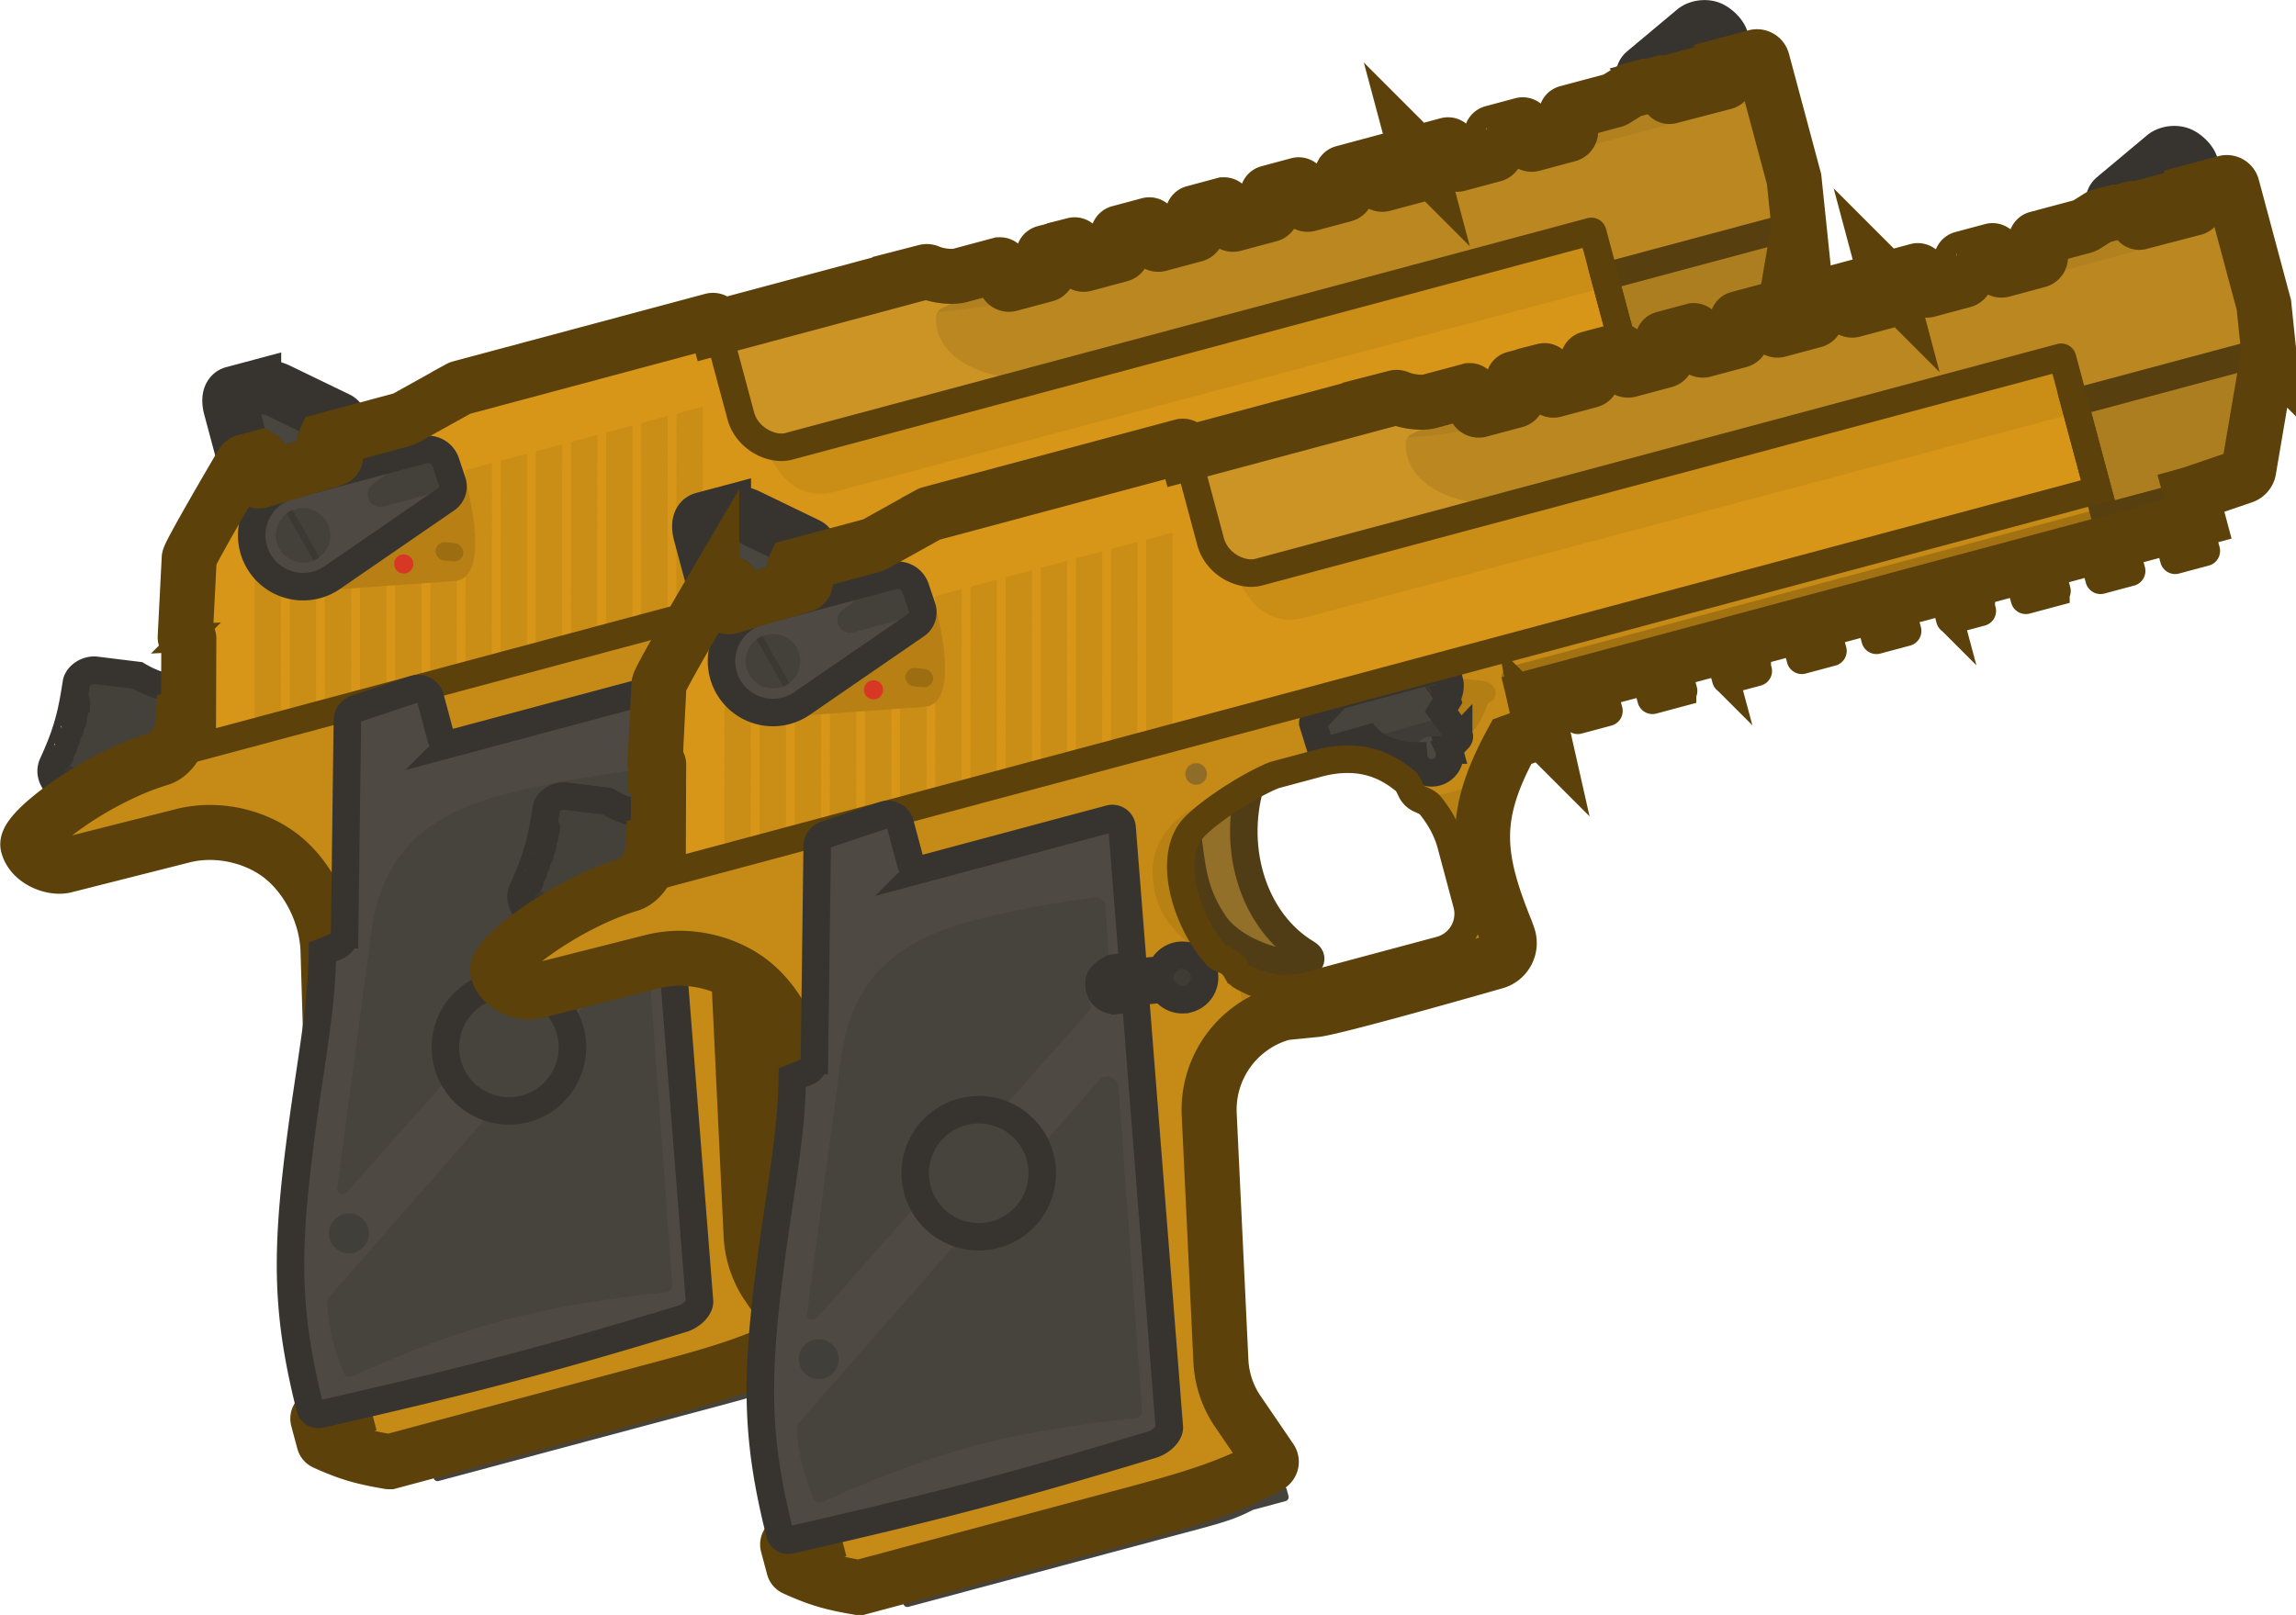 <svg xmlns="http://www.w3.org/2000/svg" width="120.996" height="85.128" fill="none"><g clip-path="url(#a)" transform="rotate(15 85.784 36.34)scale(.857)"><path fill="#44413b" fill-rule="evenodd" d="m7.73 71.918.064-.4.226-.174a.04.04 0 0 0 .01-.055l-.166-.263.012-.091.212-.18a.04.04 0 0 0 .01-.053l-.164-.276.009-.093.19-.161a.04.04 0 0 0 .008-.055l-.163-.24.005-.088.216-.163a.04.04 0 0 0 .007-.06L8 69.326l.002-.117.223-.151a.042.042 0 0 0 .007-.063L8 68.738l-.002-.086.185-.174a.04.04 0 0 0 .003-.058l-.21-.24-.007-.115.187-.15a.042.042 0 0 0 .004-.061l-.223-.225c-.024-.279-.054-.573-.09-.89-.055-.479.422-1.013.969-1.09l2.554-.358c2.747.77 4.413-.34 5.623-2.44l4.348 3.505-2.071 2.408c-.2.233-.495.39-.8.367-3.894-.29-6.191 1.048-8.395 3.71-.446.54-1.067.484-1.405.39-.397-.112-1.062-.576-.94-1.313m11.295-5.783a1.067 1.067 0 1 0-2.018-.689 1.067 1.067 0 0 0 2.018.69" clip-rule="evenodd"/><circle cx="8.846" cy="72.307" r=".574" fill="#3b3833" transform="rotate(-98.696 8.846 72.307)"/><path fill="#93702a" stroke="#503d16" stroke-width="1.692" d="M55.324 63.201c-3.692-1.05-6.096-5.01-6.031-9.036l-1.925 1.582-1.138 1.99c.928 2.323 1.418 3.688 3.151 5.187 1.246 1.077 3.893 1.56 5.87.96.253-.077.367-.182.395-.31.03-.135-.043-.294-.322-.373z"/><path fill="#cc9424" fill-rule="evenodd" d="m96.167 4.794-3.013 1.713a.086.086 0 0 1-.125-.05l-.142-.497a.258.258 0 0 0-.377-.152l-.833.48a.09.09 0 0 1-.1-.01l-.822.476a.5.5 0 0 0-.12.095l-.645.693a.5.5 0 0 1-.12.095l-2.547 1.47a.086.086 0 0 0-.03.118l.506.877a.21.21 0 0 1-.078.29l-1.96 1.132a.21.21 0 0 1-.29-.078l-.507-.877a.086.086 0 0 0-.117-.032l-1.64.948a.086.086 0 0 0-.032.117l.507.877a.21.21 0 0 1-.078.29l-1.96 1.132a.21.21 0 0 1-.29-.078l-.507-.877a.086.086 0 0 0-.117-.032l-1.64.948a.086.086 0 0 0-.032.117l.507.877a.21.21 0 0 1-.078.29l-1.96 1.132a.21.21 0 0 1-.29-.078l-.507-.877a.086.086 0 0 0-.117-.032l-1.64.947a.086.086 0 0 0-.032.118l.507.877a.21.21 0 0 1-.078.29l-1.96 1.132a.21.21 0 0 1-.29-.078l-.506-.877a.086.086 0 0 0-.118-.032l-1.64.947a.086.086 0 0 0-.032.118l.507.877a.21.21 0 0 1-.077.29l-1.962 1.132a.21.21 0 0 1-.289-.078l-.506-.878a.086.086 0 0 0-.118-.03l-1.64.946a.086.086 0 0 0-.032.117l.507.878a.21.21 0 0 1-.077.29l-1.961 1.131a.21.21 0 0 1-.29-.077l-.506-.878a.086.086 0 0 0-.118-.031l-1.64.947a.086.086 0 0 0-.032.117l.507.878a.21.21 0 0 1-.077.29l-1.961 1.131a.21.21 0 0 1-.29-.077l-.506-.878a.086.086 0 0 0-.118-.031l-1.64.947a.086.086 0 0 0-.032.117l.507.878a.21.21 0 0 1-.077.29l-1.961 1.131a.21.21 0 0 1-.29-.077l-.506-.878a.086.086 0 0 0-.117-.031l-2.183 1.26c-.471.272-1.367.38-1.916.295a.28.28 0 0 0-.185.031L40.248 35.4l2.805 4.858c.275.477.684.821 1.137 1.036.75.356 1.624.358 2.21.019l44.22-25.53c.043-.025.099-.01.124.034l5.052 8.751 4.755-2.745 2.798-1.876a.51.51 0 0 0 .221-.515l-1.719-9.991-3.766-6.523a.344.344 0 0 0-.47-.125l-1.49.86.028.047a.086.086 0 0 1-.03.12l-.62.358c.15-.021.507.304.684.488a.082.082 0 0 1-.02.128" clip-rule="evenodd"/><path fill="#3f3c37" d="m41.445 106.935-.164-.479 15.763-9.388.638 1.105-15.809 8.79z"/><path stroke="#37342f" stroke-width="1.692" d="m7.73 71.918.064-.4.226-.174a.04.04 0 0 0 .01-.055l-.166-.263.012-.091.212-.18a.04.04 0 0 0 .01-.053l-.164-.276.009-.093.19-.161a.04.04 0 0 0 .008-.055l-.163-.24.005-.088.216-.163a.04.04 0 0 0 .007-.06L8 69.326l.002-.117.223-.151a.042.042 0 0 0 .007-.063L8 68.738l-.002-.086.185-.174a.04.04 0 0 0 .003-.058l-.21-.24-.007-.115.187-.15a.042.042 0 0 0 .004-.061l-.223-.225c-.024-.279-.054-.573-.09-.89-.055-.479.422-1.013.969-1.09l2.554-.358c2.747.77 4.413-.34 5.623-2.44l4.348 3.505-2.071 2.408c-.2.233-.495.39-.8.367-3.894-.29-6.191 1.048-8.395 3.71-.446.54-1.067.484-1.405.39-.397-.112-1.062-.576-.94-1.313Zm11.295-5.783a1.067 1.067 0 1 0-2.018-.689 1.067 1.067 0 0 0 2.018.69z" clip-rule="evenodd"/><path fill="#c58b16" fill-rule="evenodd" d="M14.751 66.992c.263 1.143-.027 2.438-.751 2.886-3.57 2.211-6.872 6.52-6.447 7.255.502.871 1.897.971 2.518.613l6.45-3.604c2.035-1.176 4.69-1.203 6.623-.223 1.73.878 3.25 2.61 3.887 4.615L35.14 105.5l.125.217-1.327.767a.085.085 0 0 0-.031.117l.718 1.244a.08.08 0 0 0 .06.042c1.585.265 2.499.273 4.13.12a.1.1 0 0 0 .035-.011l15.031-8.678c3.096-1.787 5.392-3.183 7.361-5.1a.255.255 0 0 0-.013-.375l-2.713-2.335a6 6 0 0 1-1.805-2.725l-4.617-14.456a6.175 6.175 0 0 1 2.794-7.226l.03-.014 1.79-.676c.786-.287 5.742-3.193 9.937-5.71a1.2 1.2 0 0 0 .367-1.712l-.214-.31c-3.066-4.051-3.845-6.392-2.655-11.326l1.548-1.08a.086.086 0 0 0 .028-.107l-.961-1.829 36.579-21.12-2.69-4.66Zm35.802-13.87 2.416-1.394c1.799-1.04 3.455-1.122 4.975-.54q.212.08.419.17c.207.089.357.266.504.44l.056.065c.169.197.405.33.661.371l.09.014c.225.035.456.07.638.205.768.56 1.397 1.221 1.83 1.97l1.901 3.294a2.317 2.317 0 0 1-.848 3.165l-7.313 4.223c-1.31.756-2.733.865-4.078.486-.166-.046-.302-.161-.423-.284a1.4 1.4 0 0 0-.908-.419c-.17-.012-.344-.04-.487-.134q-.136-.088-.267-.182c-1.969-1.408-3.995-4.441-3.283-6.656.35-1.09 2.642-3.684 4.117-4.794" clip-rule="evenodd"/><path fill="#b37e14" d="m14.67 68.308.954-.55-1.668-5.13c-.024-.058-.136-.06-.22-.013-.081.045-.136.137-.128.214l.332 1.727a.36.36 0 0 1-.018.199.36.36 0 0 0-.015.216l.57 2.333q.015.06.039.114l.094.214-.068.592c-.008.07.067.12.128.084"/><path fill="#44413b" stroke="#37342f" stroke-width="3.384" d="m93.154 6.508 3.013-1.713a.082.082 0 0 0 .02-.128c-.177-.185-.534-.51-.684-.488l.62-.359a.086.086 0 0 0 .03-.12l-.843-1.36c-.077-.167-.428-.405-.766-.49-.325-.084-.748.092-.933.317L91.283 5.48a.26.26 0 0 0-.012.277l.289.5a.086.086 0 0 0 .117.032l.833-.48a.258.258 0 0 1 .377.151l.142.497a.086.086 0 0 0 .125.05z"/><path fill="#ad7e1f" d="m103.57 19.432-.669-7.157a1 1 0 0 0-.053-.227l-.997-2.607z"/><path fill="#a17112" d="m100.247 21.324 1.093 1.893-36.58 21.119.075.142-1.978-.163a.09.09 0 0 1-.068-.043l-.229-.397a.687.687 0 0 1 .251-.938z"/><path fill="#c58b16" d="m66.613 43.268 1 1.73a.086.086 0 0 0 .117.032l1.64-.947a.086.086 0 0 0 .032-.117l-1-1.731zM70.73 40.89l1 1.732a.086.086 0 0 0 .117.031l1.64-.947a.086.086 0 0 0 .032-.117l-1-1.731zM74.847 38.514l1 1.731a.086.086 0 0 0 .117.032l1.64-.948a.086.086 0 0 0 .032-.117l-1-1.731zM78.964 36.137l1 1.731a.086.086 0 0 0 .117.031l1.64-.947a.086.086 0 0 0 .032-.117l-1-1.731zM83.081 33.76l1 1.731a.086.086 0 0 0 .117.032l1.64-.948a.086.086 0 0 0 .032-.117l-1-1.731zM87.198 31.383l1 1.731a.086.086 0 0 0 .117.032l1.64-.948a.086.086 0 0 0 .032-.117l-1-1.731ZM91.315 29.006l1 1.731a.086.086 0 0 0 .117.032l1.64-.947a.086.086 0 0 0 .032-.118l-1-1.73zM95.432 26.63l1 1.73a.086.086 0 0 0 .117.032l1.64-.947a.086.086 0 0 0 .032-.117l-1-1.732zM99.549 24.252l.999 1.731a.087.087 0 0 0 .118.032l1.64-.947a.087.087 0 0 0 .032-.117c-.258-.447-.91-1.581-1-1.732z"/><path stroke="#5c410a" stroke-width="1.692" d="m66.613 43.268 1 1.73a.086.086 0 0 0 .117.032l1.64-.947a.086.086 0 0 0 .032-.117l-1-1.731zM70.73 40.89l1 1.732a.086.086 0 0 0 .117.031l1.64-.947a.086.086 0 0 0 .032-.117l-1-1.731zM74.847 38.514l1 1.731a.086.086 0 0 0 .117.032l1.64-.948a.086.086 0 0 0 .032-.117l-1-1.731zM78.964 36.137l1 1.731a.086.086 0 0 0 .117.031l1.64-.947a.086.086 0 0 0 .032-.117l-1-1.731zM83.081 33.76l1 1.731a.086.086 0 0 0 .117.032l1.64-.948a.086.086 0 0 0 .032-.117l-1-1.731zM87.198 31.383l1 1.731a.086.086 0 0 0 .117.032l1.64-.948a.086.086 0 0 0 .032-.117l-1-1.731ZM91.315 29.006l1 1.731a.086.086 0 0 0 .117.032l1.64-.947a.086.086 0 0 0 .032-.118l-1-1.73zM95.432 26.63l1 1.73a.086.086 0 0 0 .117.032l1.64-.947a.086.086 0 0 0 .032-.117l-1-1.732zM99.549 24.252l.999 1.731a.087.087 0 0 0 .118.032l1.64-.947a.087.087 0 0 0 .032-.117c-.258-.447-.91-1.581-1-1.732z"/><circle cx="45.894" cy="54.3" r=".665" fill="#8f6d28" transform="rotate(-30 45.894 54.3)"/><path fill="#b37e14" d="m55.751 45.7-.2 3.756c.844.518 2.193.599 3.373.18l.016.03a1.153 1.153 0 1 0 1.93-1.259c.83-.896 1.109-1.528 1.233-2.965.696-.447.167-1.413-.71-1.23l-1.353.216a.6.6 0 0 1-.495-.146l-.346-.31a.43.43 0 0 0-.267-.109z"/><path fill="#57534b" d="M49 67.795a1.367 1.367 0 1 0-2.045-1.306l-2.084.781a.592.592 0 1 0 .416 1.11l2.084-.781c.427.41 1.09.507 1.628.196"/><path fill="#b88114" d="m49.798 53.754-3.368 2.53a3.3 3.3 0 0 0-.727.724c-1.128 1.591-1.32 3.121-.365 4.997.804 1.577 2.423 2.531 4.563 2.977a.6.6 0 0 0 .23.001l.439-.084-.097-.01c-.17-.012-.343-.04-.487-.134a7 7 0 0 1-.267-.182c-1.968-1.408-3.995-4.441-3.282-6.656.294-.916 1.96-2.896 3.36-4.163"/><path fill="#46433c" d="m58.322 98.977-16.262 9.389a.245.245 0 0 1-.334-.089l-.452-.784a.244.244 0 0 1 .09-.333l20.942-11.906a.26.26 0 0 1 .35.096l.22.38a.257.257 0 0 1-.095.351l-1.8 1.04c-.75.703-1.515 1.195-2.66 1.856"/><circle cx="48.317" cy="66.612" r=".674" fill="#3f3c36" transform="rotate(-30 48.317 66.612)"/><path fill="#47443d" d="m57.421 45.011 3.456 2.789c.061.05.081.137.043.207-1.048 1.947-3.936 2.326-5.37 1.448l-2.403 1.444a.17.17 0 0 1-.234-.055l-.894-1.417a.09.09 0 0 1-.003-.087l1.045-1.938 4.166-2.406a.17.17 0 0 1 .194.015"/><path fill="#3f3c37" d="m59.776 46.913 1.1.887c.062.05.082.137.044.207-1.048 1.947-3.937 2.327-5.37 1.448-5.399 3.244 3.078-1.852 4.226-2.542"/><circle cx="59.577" cy="49.41" r="1.115" fill="#4b4841" transform="rotate(-30 59.577 49.41)"/><path fill="#3c3934" d="m59.45 46.65-2.03-1.639a.17.17 0 0 0-.193-.015l1.482-.856a.343.343 0 0 1 .469.126l.302.524c.165.284.182.853.046.931l.132.229z"/><path fill="#49463f" stroke="#37342f" stroke-width="3.384" d="m19.554 49.315-4.024 2.464a.182.182 0 0 1-.276-.167l.071-1.028a.182.182 0 0 0-.273-.17l-.642.37a.09.09 0 0 1-.124-.033l-1.653-2.863c-.184-.318-.303-.723-.071-.857l1.124-.648a2.18 2.18 0 0 1 1.501-.254l3.969.758a.27.27 0 0 1 .185.131l.352.61c.025.044.01.1-.034.125l-.812.455a.182.182 0 0 0-.013.31l.727.49a.182.182 0 0 1-.007.306z"/><path fill="#d89618" d="m15.528 51.78 4.023-2.464a.182.182 0 0 0 .007-.306l-.726-.492a.18.18 0 0 1-.078-.18l4.114-2.375q.224-.13.41-.31l2.623-2.54a.3.3 0 0 1 .053-.04l13.884-8.015a.18.18 0 0 1 .248.067l2.965 5.134c.73 1.266 2.407 1.599 3.348 1.055l44.219-25.53c.043-.025.099-.01.124.034l4.19 7.259L15.668 68.84a.09.09 0 0 1-.134-.055L13.82 62.29a.046.046 0 0 0-.058-.032l-.124.04a.045.045 0 0 1-.058-.034l-1.018-4.753c-.037-.35 1.378-5.497 1.634-6.422a.36.36 0 0 1 .168-.216l.825-.476c.078.021.14.095.134.188l-.072 1.028c-.01.147.15.245.277.168"/><path fill="#ca8d16" d="M44.19 41.292c.75.357 1.624.358 2.211.02l44.219-25.53c.043-.025.099-.01.124.033l1.727 2.992-42.713 24.528a3 3 0 0 1-3.39-.273zM20.665 65.953l-1.454.84-3.262-12.2 1.453-.839zM22.602 64.835l-1.453.839-3.263-12.2 1.454-.838zM24.54 63.716l-1.453.84-3.263-12.2 1.453-.84zM26.478 62.597l-1.454.84-3.262-12.2 1.453-.839ZM28.415 61.479l-1.453.839-3.263-12.2 1.454-.838zM30.353 60.36l-1.454.84L25.637 49l1.453-.84ZM32.29 59.241l-1.453.84-3.263-12.2 1.454-.839ZM34.228 58.123l-1.453.839-3.263-12.2 1.453-.839ZM36.166 57.004l-1.454.84-3.262-12.2 1.453-.84ZM38.103 55.885l-1.453.84-3.263-12.2 1.454-.839zM40.04 54.767l-1.453.839-3.262-12.2 1.453-.839zM41.979 53.648l-1.454.84-3.263-12.2 1.454-.84ZM43.916 52.53l-1.453.838L39.2 41.17l1.453-.839Z"/><path fill="#b88014" d="m25.335 46.924-8.052 4.649c-1.543.891-1.945 3.058-1.054 4.602.892 1.544 3.097 2.205 4.641 1.314l.435-.251q.199-.114.416-.19l6.98-2.413c2.071-.754-.511-5.435-1.069-6.276l-.704-1.06a1.195 1.195 0 0 0-1.593-.375"/><path fill="#4e4a43" d="m24.715 47.362-7.336 4.235a3.16 3.16 0 1 0 4.037 4.725l5.48-6.421a.944.944 0 0 0 .068-1.134l-.69-1.04a1.17 1.17 0 0 0-1.56-.365"/><path fill="#44413b" d="m24.382 47.553-2.1 2.641c-.531.668.251 1.576.99 1.15l2.87-1.658c.466-.268.804-.937.569-1.3l-.437-.658a1.17 1.17 0 0 0-1.56-.366z"/><circle cx="18.958" cy="54.332" r="1.679" fill="#44413b" transform="rotate(-30 18.958 54.332)"/><path fill="#3c3934" d="m19.982 55.664-2.346-2.366q.128-.166.298-.296l2.347 2.366a1.7 1.7 0 0 1-.3.296"/><rect width="1.722" height="1.13" x="26.977" y="52.559" fill="#9c6e11" rx=".565" transform="rotate(-8.936 26.977 52.559)"/><circle cx="25.395" cy="54.434" r=".591" fill="#d93726" transform="rotate(-30 25.395 54.434)"/><path fill="#b88114" d="m63.677 49.957-3.974 2.295c.216.033.435.071.61.2.768.56 1.397 1.221 1.83 1.97l1.901 3.294a2.317 2.317 0 0 1-.847 3.165l-7.314 4.223c-1.31.756-2.733.865-4.078.486a.8.8 0 0 1-.25-.13c.55 1.176.902 2.283 1.225 3.65a6.16 6.16 0 0 1 2.11-2.01l.03-.015 1.789-.676c.786-.287 5.742-3.193 9.937-5.711a1.2 1.2 0 0 0 .367-1.711l-.214-.31c-2.472-3.266-3.457-5.42-3.122-8.72"/><path fill="#ba8721" d="m60.995 32.794 29.663-17.126 1.488 2.577 10.207-5.893-.501-2.91-3.12-5.406-41.79 24.127c-1.53.884-2.67 1.67-3.633 2.495a.67.67 0 0 0-.228.662c.717 2.866 5.084 3.108 7.914 1.474"/><path fill="#b2811f" d="M58.14 28.745c-1.905 1.017-3.16 1.531-5.042 2.215a.7.7 0 0 1 .21-.302c.954-.818 2.082-1.597 3.593-2.472L98.73 4.037l.488.847z"/><path stroke="#37342f" stroke-width="1.692" d="M49 67.795a1.367 1.367 0 1 0-2.045-1.306l-2.084.781a.592.592 0 1 0 .416 1.11l2.084-.781c.427.41 1.09.507 1.628.196zM58.71 44.14a.343.343 0 0 1 .47.126l.302.524c.164.285.181.854.046.932l.132.228-.208.7 1.425 1.15q.018.015.031.033c.036.05.043.118.013.175a3.2 3.2 0 0 1-.494.68q.064.075.116.164a1.115 1.115 0 1 1-2.025.906c-1.073.272-2.219.156-2.967-.303l-1.373.824-1.031.62a.17.17 0 0 1-.234-.055l-.894-1.417a.09.09 0 0 1-.003-.087l1.045-1.938z"/><path stroke="#5c410a" stroke-width="1.692" d="m50.555 53.123 2.416-1.395c1.8-1.039 3.455-1.121 4.975-.54q.212.083.419.17c.208.09.358.267.504.44q.03.033.056.066c.169.196.405.33.661.371l.09.014c.225.035.456.07.638.204.768.561 1.397 1.222 1.83 1.97l1.902 3.295a2.317 2.317 0 0 1-.848 3.165l-7.314 4.222c-1.31.757-2.733.866-4.078.487-.166-.047-.301-.161-.422-.285a1.4 1.4 0 0 0-.909-.418c-.17-.012-.344-.04-.487-.134q-.135-.089-.267-.182c-1.969-1.408-3.995-4.441-3.283-6.656.351-1.09 2.642-3.685 4.117-4.794z"/><path stroke="#37342f" stroke-width="1.692" d="m24.715 47.362-7.336 4.235a3.16 3.16 0 1 0 4.037 4.725l5.48-6.421a.944.944 0 0 0 .068-1.134l-.69-1.04a1.17 1.17 0 0 0-1.56-.365Z"/><path fill="#ad7e1f" stroke="#573f0f" stroke-width="1.692" d="m92.143 18.246 3.65 6.324 4.756-2.746 2.798-1.876a.51.51 0 0 0 .221-.515l-1.219-7.08z"/><path stroke="#5c410a" stroke-miterlimit="3.994" stroke-width="3.384" d="m15.528 51.78 4.023-2.464a.182.182 0 0 0 .007-.306l-.726-.492a.18.18 0 0 1-.078-.18l4.114-2.375q.224-.13.41-.31l2.623-2.54a.3.3 0 0 1 .053-.04l13.884-8.015a.18.18 0 0 1 .248.066l.16.277 11.497-6.638a.28.28 0 0 1 .185-.032c.549.086 1.445-.022 1.916-.295l2.182-1.26a.086.086 0 0 1 .118.032l.506.878a.21.21 0 0 0 .29.077l1.961-1.13a.21.21 0 0 0 .078-.29l-.507-.877a.086.086 0 0 1 .032-.118l1.64-.947a.086.086 0 0 1 .117.032l.507.877a.21.21 0 0 0 .29.078l1.96-1.133a.21.21 0 0 0 .078-.289l-.507-.877a.086.086 0 0 1 .032-.118l1.64-.947a.086.086 0 0 1 .117.032l.507.877a.21.21 0 0 0 .29.078l1.96-1.132a.21.21 0 0 0 .078-.29l-.507-.877a.086.086 0 0 1 .031-.117l1.641-.948a.086.086 0 0 1 .117.032l.507.877a.21.21 0 0 0 .29.078l1.96-1.132a.21.21 0 0 0 .078-.29l-.507-.877a.086.086 0 0 1 .031-.117l1.64-.948a.086.086 0 0 1 .118.032l.507.877a.21.21 0 0 0 .29.078l1.96-1.132a.21.21 0 0 0 .078-.29l-.507-.877a.086.086 0 0 1 .031-.117l1.64-.948a.086.086 0 0 1 .118.032l.507.878a.21.21 0 0 0 .289.077l1.961-1.132a.21.21 0 0 0 .077-.29l-.506-.877a.086.086 0 0 1 .031-.117l1.64-.947a.086.086 0 0 1 .118.03l.507.879a.21.21 0 0 0 .289.077l1.961-1.132a.21.21 0 0 0 .078-.29l-.507-.877a.086.086 0 0 1 .031-.117l1.64-.947a.086.086 0 0 1 .118.031l.507.878a.21.21 0 0 0 .289.077l1.96-1.134a.21.21 0 0 0 .078-.289l-.507-.877a.086.086 0 0 1 .031-.118l2.547-1.47a.5.5 0 0 0 .12-.095l.645-.693a.5.5 0 0 1 .12-.095l.822-.475a.09.09 0 0 0 .1.01l.833-.481a.258.258 0 0 1 .376.152l.143.496a.086.086 0 0 0 .125.051l3.013-1.713a.082.082 0 0 0 .02-.128c-.177-.185-.52-.474-.685-.488l.621-.358a.086.086 0 0 0 .03-.12l-.029-.047 1.492-.86a.344.344 0 0 1 .469.125l3.766 6.523.997 2.607a1 1 0 0 1 .053.226l.669 7.158q.01.056.007.112a.522.522 0 0 1-.228.403l-2.798 1.876-.012.007.801 1.387-36.58 21.119.961 1.829a.086.086 0 0 1-.028.107l-1.547 1.08c-1.191 4.934-.412 7.275 2.654 11.326l.214.31c.395.57.228 1.354-.367 1.71-4.195 2.52-9.15 5.425-9.937 5.712l-1.79.676-.02.01-.01.004a6.174 6.174 0 0 0-2.794 7.226l4.618 14.456a6 6 0 0 0 1.804 2.725l2.713 2.335c.114.097.12.271.013.375-1.97 1.917-4.264 3.312-7.36 5.1l-15.032 8.678a.1.1 0 0 1-.035.011c-1.631.153-2.544.145-4.13-.12a.09.09 0 0 1-.06-.042l-.718-1.244a.087.087 0 0 1 .031-.118l1.327-.766-.125-.218-8.11-26.964c-.635-2.006-2.155-3.737-3.886-4.615-1.933-.98-4.588-.953-6.623.222l-6.45 3.605c-.62.358-2.016.258-2.518-.613C7.128 76.4 10.43 72.09 14 69.88c.724-.448 1.014-1.743.751-2.886l.268-.155-1.2-4.548a.046.046 0 0 0-.057-.032l-.124.04a.045.045 0 0 1-.058-.034l-1.018-4.754c-.037-.35 1.378-5.496 1.634-6.421a.36.36 0 0 1 .168-.217l.824-.476c.079.022.14.096.134.189l-.07 1.028c-.011.147.15.245.276.168z"/><path stroke="#5c410a" stroke-width="1.692" d="m15.528 51.78 4.023-2.464a.182.182 0 0 0 .007-.306l-.726-.492a.18.18 0 0 1-.078-.18l4.114-2.375q.224-.13.41-.31l2.623-2.54a.3.3 0 0 1 .053-.04l13.884-8.015a.18.18 0 0 1 .248.067l2.965 5.134c.73 1.266 2.407 1.599 3.348 1.055l44.219-25.53c.043-.025.099-.01.124.034l4.19 7.259L15.668 68.84a.09.09 0 0 1-.134-.055L13.82 62.29a.046.046 0 0 0-.058-.032l-.124.04a.045.045 0 0 1-.058-.034l-1.018-4.753c-.037-.35 1.378-5.497 1.634-6.422a.36.36 0 0 1 .168-.216l.825-.476c.078.021.14.095.134.188l-.072 1.028c-.01.147.15.245.277.168z"/><path fill="#4e4a43" stroke="#37342f" stroke-width="1.692" d="m24.54 64.632 3.246 12.77a.77.77 0 0 1-.29.81l-.754.56c.617 2.435.874 4.677 1.193 7.466.16 1.388.333 2.91.575 4.66.922 6.66 1.938 10.111 4.764 15.181a.515.515 0 0 0 .69.202c7.848-4.139 12.313-6.653 19.965-11.418.464-.268.89-.886.778-1.311l-8.693-24.543a.43.43 0 0 0-.56-.257l-.669.26a.998.998 0 1 1-.724-1.86l.75-.292a.43.43 0 0 0 .25-.543l-2.713-7.657a.6.6 0 0 0-.867-.32l-10.407 6.008a.515.515 0 0 1-.703-.188l-1.264-2.19a.77.77 0 0 0-1.096-.258l-3.15 2.086a.77.77 0 0 0-.322.834z"/><circle cx="32.795" cy="95.077" r="1.229" fill="#413f39" transform="rotate(-30 32.795 95.077)"/><path fill="#47443e" d="M43.51 66.199a.36.36 0 0 1-.093.371c-.543.521-.815.984-.84 1.468-.025.488.202.997.705 1.62a.35.35 0 0 1 .044.38L32.023 92.672a.343.343 0 0 1-.648-.109l-2.051-15.74c-.591-4.533 1.107-7.743 5.877-10.398 2.385-1.327 3.88-1.985 6.185-2.998l.41-.18a.6.6 0 0 1 .81.352z"/><circle cx="39.339" cy="81.481" r="3.906" fill="#3f3c37" transform="rotate(-30 39.34 81.481)"/><path fill="#47443e" d="M45 74.046a.686.686 0 0 1 1.265.078l6.56 18.869a.43.43 0 0 1-.254.543c-7.378 2.854-11.3 5.09-17.28 9.968a.43.43 0 0 1-.615-.074c-1-1.363-1.622-2.506-2.065-3.84a.59.59 0 0 1 .033-.443z"/><circle cx="39.34" cy="81.484" r="3.564" fill="#47443e" transform="rotate(-30 39.34 81.484)"/><circle cx="39.339" cy="81.481" r="3.906" stroke="#37342f" stroke-width="1.692" transform="rotate(-30 39.34 81.481)"/></g><g clip-path="url(#a)" transform="rotate(15 72.97 133.687)scale(.857)"><path fill="#44413b" fill-rule="evenodd" d="m7.73 71.918.064-.4.226-.174a.04.04 0 0 0 .01-.055l-.166-.263.012-.091.212-.18a.04.04 0 0 0 .01-.053l-.164-.276.009-.093.19-.161a.04.04 0 0 0 .008-.055l-.163-.24.005-.088.216-.163a.04.04 0 0 0 .007-.06L8 69.326l.002-.117.223-.151a.042.042 0 0 0 .007-.063L8 68.738l-.002-.086.185-.174a.04.04 0 0 0 .003-.058l-.21-.24-.007-.115.187-.15a.042.042 0 0 0 .004-.061l-.223-.225c-.024-.279-.054-.573-.09-.89-.055-.479.422-1.013.969-1.09l2.554-.358c2.747.77 4.413-.34 5.623-2.44l4.348 3.505-2.071 2.408c-.2.233-.495.39-.8.367-3.894-.29-6.191 1.048-8.395 3.71-.446.54-1.067.484-1.405.39-.397-.112-1.062-.576-.94-1.313m11.295-5.783a1.067 1.067 0 1 0-2.018-.689 1.067 1.067 0 0 0 2.018.69" clip-rule="evenodd"/><circle cx="8.846" cy="72.307" r=".574" fill="#3b3833" transform="rotate(-98.696 8.846 72.307)"/><path fill="#93702a" stroke="#503d16" stroke-width="1.692" d="M55.324 63.201c-3.692-1.05-6.096-5.01-6.031-9.036l-1.925 1.582-1.138 1.99c.928 2.323 1.418 3.688 3.151 5.187 1.246 1.077 3.893 1.56 5.87.96.253-.077.367-.182.395-.31.03-.135-.043-.294-.322-.373z"/><path fill="#cc9424" fill-rule="evenodd" d="m96.167 4.794-3.013 1.713a.086.086 0 0 1-.125-.05l-.142-.497a.258.258 0 0 0-.377-.152l-.833.48a.09.09 0 0 1-.1-.01l-.822.476a.5.5 0 0 0-.12.095l-.645.693a.5.5 0 0 1-.12.095l-2.547 1.47a.086.086 0 0 0-.03.118l.506.877a.21.21 0 0 1-.078.29l-1.96 1.132a.21.21 0 0 1-.29-.078l-.507-.877a.086.086 0 0 0-.117-.032l-1.64.948a.086.086 0 0 0-.032.117l.507.877a.21.21 0 0 1-.078.29l-1.96 1.132a.21.21 0 0 1-.29-.078l-.507-.877a.086.086 0 0 0-.117-.032l-1.64.948a.086.086 0 0 0-.032.117l.507.877a.21.21 0 0 1-.078.29l-1.96 1.132a.21.21 0 0 1-.29-.078l-.507-.877a.086.086 0 0 0-.117-.032l-1.64.947a.086.086 0 0 0-.032.118l.507.877a.21.21 0 0 1-.078.29l-1.96 1.132a.21.21 0 0 1-.29-.078l-.506-.877a.086.086 0 0 0-.118-.032l-1.64.947a.086.086 0 0 0-.032.118l.507.877a.21.21 0 0 1-.077.29l-1.962 1.132a.21.21 0 0 1-.289-.078l-.506-.878a.086.086 0 0 0-.118-.03l-1.64.946a.086.086 0 0 0-.032.117l.507.878a.21.21 0 0 1-.077.29l-1.961 1.131a.21.21 0 0 1-.29-.077l-.506-.878a.086.086 0 0 0-.118-.031l-1.64.947a.086.086 0 0 0-.032.117l.507.878a.21.21 0 0 1-.077.29l-1.961 1.131a.21.21 0 0 1-.29-.077l-.506-.878a.086.086 0 0 0-.118-.031l-1.64.947a.086.086 0 0 0-.032.117l.507.878a.21.21 0 0 1-.077.29l-1.961 1.131a.21.21 0 0 1-.29-.077l-.506-.878a.086.086 0 0 0-.117-.031l-2.183 1.26c-.471.272-1.367.38-1.916.295a.28.28 0 0 0-.185.031L40.248 35.4l2.805 4.858c.275.477.684.821 1.137 1.036.75.356 1.624.358 2.21.019l44.22-25.53c.043-.025.099-.01.124.034l5.052 8.751 4.755-2.745 2.798-1.876a.51.51 0 0 0 .221-.515l-1.719-9.991-3.766-6.523a.344.344 0 0 0-.47-.125l-1.49.86.028.047a.086.086 0 0 1-.03.12l-.62.358c.15-.021.507.304.684.488a.082.082 0 0 1-.02.128" clip-rule="evenodd"/><path fill="#3f3c37" d="m41.445 106.935-.164-.479 15.763-9.388.638 1.105-15.809 8.79z"/><path stroke="#37342f" stroke-width="1.692" d="m7.73 71.918.064-.4.226-.174a.04.04 0 0 0 .01-.055l-.166-.263.012-.091.212-.18a.04.04 0 0 0 .01-.053l-.164-.276.009-.093.19-.161a.04.04 0 0 0 .008-.055l-.163-.24.005-.088.216-.163a.04.04 0 0 0 .007-.06L8 69.326l.002-.117.223-.151a.042.042 0 0 0 .007-.063L8 68.738l-.002-.086.185-.174a.04.04 0 0 0 .003-.058l-.21-.24-.007-.115.187-.15a.042.042 0 0 0 .004-.061l-.223-.225c-.024-.279-.054-.573-.09-.89-.055-.479.422-1.013.969-1.09l2.554-.358c2.747.77 4.413-.34 5.623-2.44l4.348 3.505-2.071 2.408c-.2.233-.495.39-.8.367-3.894-.29-6.191 1.048-8.395 3.71-.446.54-1.067.484-1.405.39-.397-.112-1.062-.576-.94-1.313Zm11.295-5.783a1.067 1.067 0 1 0-2.018-.689 1.067 1.067 0 0 0 2.018.69z" clip-rule="evenodd"/><path fill="#c58b16" fill-rule="evenodd" d="M14.751 66.992c.263 1.143-.027 2.438-.751 2.886-3.57 2.211-6.872 6.52-6.447 7.255.502.871 1.897.971 2.518.613l6.45-3.604c2.035-1.176 4.69-1.203 6.623-.223 1.73.878 3.25 2.61 3.887 4.615L35.14 105.5l.125.217-1.327.767a.085.085 0 0 0-.031.117l.718 1.244a.08.08 0 0 0 .06.042c1.585.265 2.499.273 4.13.12a.1.1 0 0 0 .035-.011l15.031-8.678c3.096-1.787 5.392-3.183 7.361-5.1a.255.255 0 0 0-.013-.375l-2.713-2.335a6 6 0 0 1-1.805-2.725l-4.617-14.456a6.175 6.175 0 0 1 2.794-7.226l.03-.014 1.79-.676c.786-.287 5.742-3.193 9.937-5.71a1.2 1.2 0 0 0 .367-1.712l-.214-.31c-3.066-4.051-3.845-6.392-2.655-11.326l1.548-1.08a.086.086 0 0 0 .028-.107l-.961-1.829 36.579-21.12-2.69-4.66Zm35.802-13.87 2.416-1.394c1.799-1.04 3.455-1.122 4.975-.54q.212.08.419.17c.207.089.357.266.504.44l.056.065c.169.197.405.33.661.371l.09.014c.225.035.456.07.638.205.768.56 1.397 1.221 1.83 1.97l1.901 3.294a2.317 2.317 0 0 1-.848 3.165l-7.313 4.223c-1.31.756-2.733.865-4.078.486-.166-.046-.302-.161-.423-.284a1.4 1.4 0 0 0-.908-.419c-.17-.012-.344-.04-.487-.134q-.136-.088-.267-.182c-1.969-1.408-3.995-4.441-3.283-6.656.35-1.09 2.642-3.684 4.117-4.794" clip-rule="evenodd"/><path fill="#b37e14" d="m14.67 68.308.954-.55-1.668-5.13c-.024-.058-.136-.06-.22-.013-.081.045-.136.137-.128.214l.332 1.727a.36.36 0 0 1-.018.199.36.36 0 0 0-.015.216l.57 2.333q.015.06.039.114l.094.214-.068.592c-.008.07.067.12.128.084"/><path fill="#44413b" stroke="#37342f" stroke-width="3.384" d="m93.154 6.508 3.013-1.713a.082.082 0 0 0 .02-.128c-.177-.185-.534-.51-.684-.488l.62-.359a.086.086 0 0 0 .03-.12l-.843-1.36c-.077-.167-.428-.405-.766-.49-.325-.084-.748.092-.933.317L91.283 5.48a.26.26 0 0 0-.012.277l.289.5a.086.086 0 0 0 .117.032l.833-.48a.258.258 0 0 1 .377.151l.142.497a.086.086 0 0 0 .125.05z"/><path fill="#ad7e1f" d="m103.57 19.432-.669-7.157a1 1 0 0 0-.053-.227l-.997-2.607z"/><path fill="#a17112" d="m100.247 21.324 1.093 1.893-36.58 21.119.075.142-1.978-.163a.09.09 0 0 1-.068-.043l-.229-.397a.687.687 0 0 1 .251-.938z"/><path fill="#c58b16" d="m66.613 43.268 1 1.73a.086.086 0 0 0 .117.032l1.64-.947a.086.086 0 0 0 .032-.117l-1-1.731zM70.73 40.89l1 1.732a.086.086 0 0 0 .117.031l1.64-.947a.086.086 0 0 0 .032-.117l-1-1.731zM74.847 38.514l1 1.731a.086.086 0 0 0 .117.032l1.64-.948a.086.086 0 0 0 .032-.117l-1-1.731zM78.964 36.137l1 1.731a.086.086 0 0 0 .117.031l1.64-.947a.086.086 0 0 0 .032-.117l-1-1.731zM83.081 33.76l1 1.731a.086.086 0 0 0 .117.032l1.64-.948a.086.086 0 0 0 .032-.117l-1-1.731zM87.198 31.383l1 1.731a.086.086 0 0 0 .117.032l1.64-.948a.086.086 0 0 0 .032-.117l-1-1.731ZM91.315 29.006l1 1.731a.086.086 0 0 0 .117.032l1.64-.947a.086.086 0 0 0 .032-.118l-1-1.73zM95.432 26.63l1 1.73a.086.086 0 0 0 .117.032l1.64-.947a.086.086 0 0 0 .032-.117l-1-1.732zM99.549 24.252l.999 1.731a.087.087 0 0 0 .118.032l1.64-.947a.087.087 0 0 0 .032-.117c-.258-.447-.91-1.581-1-1.732z"/><path stroke="#5c410a" stroke-width="1.692" d="m66.613 43.268 1 1.73a.086.086 0 0 0 .117.032l1.64-.947a.086.086 0 0 0 .032-.117l-1-1.731zM70.73 40.89l1 1.732a.086.086 0 0 0 .117.031l1.64-.947a.086.086 0 0 0 .032-.117l-1-1.731zM74.847 38.514l1 1.731a.086.086 0 0 0 .117.032l1.64-.948a.086.086 0 0 0 .032-.117l-1-1.731zM78.964 36.137l1 1.731a.086.086 0 0 0 .117.031l1.64-.947a.086.086 0 0 0 .032-.117l-1-1.731zM83.081 33.76l1 1.731a.086.086 0 0 0 .117.032l1.64-.948a.086.086 0 0 0 .032-.117l-1-1.731zM87.198 31.383l1 1.731a.086.086 0 0 0 .117.032l1.64-.948a.086.086 0 0 0 .032-.117l-1-1.731ZM91.315 29.006l1 1.731a.086.086 0 0 0 .117.032l1.64-.947a.086.086 0 0 0 .032-.118l-1-1.73zM95.432 26.63l1 1.73a.086.086 0 0 0 .117.032l1.64-.947a.086.086 0 0 0 .032-.117l-1-1.732zM99.549 24.252l.999 1.731a.087.087 0 0 0 .118.032l1.64-.947a.087.087 0 0 0 .032-.117c-.258-.447-.91-1.581-1-1.732z"/><circle cx="45.894" cy="54.3" r=".665" fill="#8f6d28" transform="rotate(-30 45.894 54.3)"/><path fill="#b37e14" d="m55.751 45.7-.2 3.756c.844.518 2.193.599 3.373.18l.016.03a1.153 1.153 0 1 0 1.93-1.259c.83-.896 1.109-1.528 1.233-2.965.696-.447.167-1.413-.71-1.23l-1.353.216a.6.6 0 0 1-.495-.146l-.346-.31a.43.43 0 0 0-.267-.109z"/><path fill="#57534b" d="M49 67.795a1.367 1.367 0 1 0-2.045-1.306l-2.084.781a.592.592 0 1 0 .416 1.11l2.084-.781c.427.41 1.09.507 1.628.196"/><path fill="#b88114" d="m49.798 53.754-3.368 2.53a3.3 3.3 0 0 0-.727.724c-1.128 1.591-1.32 3.121-.365 4.997.804 1.577 2.423 2.531 4.563 2.977a.6.6 0 0 0 .23.001l.439-.084-.097-.01c-.17-.012-.343-.04-.487-.134a7 7 0 0 1-.267-.182c-1.968-1.408-3.995-4.441-3.282-6.656.294-.916 1.96-2.896 3.36-4.163"/><path fill="#46433c" d="m58.322 98.977-16.262 9.389a.245.245 0 0 1-.334-.089l-.452-.784a.244.244 0 0 1 .09-.333l20.942-11.906a.26.26 0 0 1 .35.096l.22.38a.257.257 0 0 1-.095.351l-1.8 1.04c-.75.703-1.515 1.195-2.66 1.856"/><circle cx="48.317" cy="66.612" r=".674" fill="#3f3c36" transform="rotate(-30 48.317 66.612)"/><path fill="#47443d" d="m57.421 45.011 3.456 2.789c.061.05.081.137.043.207-1.048 1.947-3.936 2.326-5.37 1.448l-2.403 1.444a.17.17 0 0 1-.234-.055l-.894-1.417a.09.09 0 0 1-.003-.087l1.045-1.938 4.166-2.406a.17.17 0 0 1 .194.015"/><path fill="#3f3c37" d="m59.776 46.913 1.1.887c.062.05.082.137.044.207-1.048 1.947-3.937 2.327-5.37 1.448-5.399 3.244 3.078-1.852 4.226-2.542"/><circle cx="59.577" cy="49.41" r="1.115" fill="#4b4841" transform="rotate(-30 59.577 49.41)"/><path fill="#3c3934" d="m59.45 46.65-2.03-1.639a.17.17 0 0 0-.193-.015l1.482-.856a.343.343 0 0 1 .469.126l.302.524c.165.284.182.853.046.931l.132.229z"/><path fill="#49463f" stroke="#37342f" stroke-width="3.384" d="m19.554 49.315-4.024 2.464a.182.182 0 0 1-.276-.167l.071-1.028a.182.182 0 0 0-.273-.17l-.642.37a.09.09 0 0 1-.124-.033l-1.653-2.863c-.184-.318-.303-.723-.071-.857l1.124-.648a2.18 2.18 0 0 1 1.501-.254l3.969.758a.27.27 0 0 1 .185.131l.352.61c.025.044.01.1-.034.125l-.812.455a.182.182 0 0 0-.013.31l.727.49a.182.182 0 0 1-.007.306z"/><path fill="#d89618" d="m15.528 51.78 4.023-2.464a.182.182 0 0 0 .007-.306l-.726-.492a.18.18 0 0 1-.078-.18l4.114-2.375q.224-.13.41-.31l2.623-2.54a.3.3 0 0 1 .053-.04l13.884-8.015a.18.18 0 0 1 .248.067l2.965 5.134c.73 1.266 2.407 1.599 3.348 1.055l44.219-25.53c.043-.025.099-.01.124.034l4.19 7.259L15.668 68.84a.09.09 0 0 1-.134-.055L13.82 62.29a.046.046 0 0 0-.058-.032l-.124.04a.045.045 0 0 1-.058-.034l-1.018-4.753c-.037-.35 1.378-5.497 1.634-6.422a.36.36 0 0 1 .168-.216l.825-.476c.078.021.14.095.134.188l-.072 1.028c-.01.147.15.245.277.168"/><path fill="#ca8d16" d="M44.19 41.292c.75.357 1.624.358 2.211.02l44.219-25.53c.043-.025.099-.01.124.033l1.727 2.992-42.713 24.528a3 3 0 0 1-3.39-.273zM20.665 65.953l-1.454.84-3.262-12.2 1.453-.839zM22.602 64.835l-1.453.839-3.263-12.2 1.454-.838zM24.54 63.716l-1.453.84-3.263-12.2 1.453-.84zM26.478 62.597l-1.454.84-3.262-12.2 1.453-.839ZM28.415 61.479l-1.453.839-3.263-12.2 1.454-.838zM30.353 60.36l-1.454.84L25.637 49l1.453-.84ZM32.29 59.241l-1.453.84-3.263-12.2 1.454-.839ZM34.228 58.123l-1.453.839-3.263-12.2 1.453-.839ZM36.166 57.004l-1.454.84-3.262-12.2 1.453-.84ZM38.103 55.885l-1.453.84-3.263-12.2 1.454-.839zM40.04 54.767l-1.453.839-3.262-12.2 1.453-.839zM41.979 53.648l-1.454.84-3.263-12.2 1.454-.84ZM43.916 52.53l-1.453.838L39.2 41.17l1.453-.839Z"/><path fill="#b88014" d="m25.335 46.924-8.052 4.649c-1.543.891-1.945 3.058-1.054 4.602.892 1.544 3.097 2.205 4.641 1.314l.435-.251q.199-.114.416-.19l6.98-2.413c2.071-.754-.511-5.435-1.069-6.276l-.704-1.06a1.195 1.195 0 0 0-1.593-.375"/><path fill="#4e4a43" d="m24.715 47.362-7.336 4.235a3.16 3.16 0 1 0 4.037 4.725l5.48-6.421a.944.944 0 0 0 .068-1.134l-.69-1.04a1.17 1.17 0 0 0-1.56-.365"/><path fill="#44413b" d="m24.382 47.553-2.1 2.641c-.531.668.251 1.576.99 1.15l2.87-1.658c.466-.268.804-.937.569-1.3l-.437-.658a1.17 1.17 0 0 0-1.56-.366z"/><circle cx="18.958" cy="54.332" r="1.679" fill="#44413b" transform="rotate(-30 18.958 54.332)"/><path fill="#3c3934" d="m19.982 55.664-2.346-2.366q.128-.166.298-.296l2.347 2.366a1.7 1.7 0 0 1-.3.296"/><rect width="1.722" height="1.13" x="26.977" y="52.559" fill="#9c6e11" rx=".565" transform="rotate(-8.936 26.977 52.559)"/><circle cx="25.395" cy="54.434" r=".591" fill="#d93726" transform="rotate(-30 25.395 54.434)"/><path fill="#b88114" d="m63.677 49.957-3.974 2.295c.216.033.435.071.61.2.768.56 1.397 1.221 1.83 1.97l1.901 3.294a2.317 2.317 0 0 1-.847 3.165l-7.314 4.223c-1.31.756-2.733.865-4.078.486a.8.8 0 0 1-.25-.13c.55 1.176.902 2.283 1.225 3.65a6.16 6.16 0 0 1 2.11-2.01l.03-.015 1.789-.676c.786-.287 5.742-3.193 9.937-5.711a1.2 1.2 0 0 0 .367-1.711l-.214-.31c-2.472-3.266-3.457-5.42-3.122-8.72"/><path fill="#ba8721" d="m60.995 32.794 29.663-17.126 1.488 2.577 10.207-5.893-.501-2.91-3.12-5.406-41.79 24.127c-1.53.884-2.67 1.67-3.633 2.495a.67.67 0 0 0-.228.662c.717 2.866 5.084 3.108 7.914 1.474"/><path fill="#b2811f" d="M58.14 28.745c-1.905 1.017-3.16 1.531-5.042 2.215a.7.7 0 0 1 .21-.302c.954-.818 2.082-1.597 3.593-2.472L98.73 4.037l.488.847z"/><path stroke="#37342f" stroke-width="1.692" d="M49 67.795a1.367 1.367 0 1 0-2.045-1.306l-2.084.781a.592.592 0 1 0 .416 1.11l2.084-.781c.427.41 1.09.507 1.628.196zM58.71 44.14a.343.343 0 0 1 .47.126l.302.524c.164.285.181.854.046.932l.132.228-.208.7 1.425 1.15q.018.015.031.033c.036.05.043.118.013.175a3.2 3.2 0 0 1-.494.68q.064.075.116.164a1.115 1.115 0 1 1-2.025.906c-1.073.272-2.219.156-2.967-.303l-1.373.824-1.031.62a.17.17 0 0 1-.234-.055l-.894-1.417a.09.09 0 0 1-.003-.087l1.045-1.938z"/><path stroke="#5c410a" stroke-width="1.692" d="m50.555 53.123 2.416-1.395c1.8-1.039 3.455-1.121 4.975-.54q.212.083.419.17c.208.09.358.267.504.44q.03.033.056.066c.169.196.405.33.661.371l.09.014c.225.035.456.07.638.204.768.561 1.397 1.222 1.83 1.97l1.902 3.295a2.317 2.317 0 0 1-.848 3.165l-7.314 4.222c-1.31.757-2.733.866-4.078.487-.166-.047-.301-.161-.422-.285a1.4 1.4 0 0 0-.909-.418c-.17-.012-.344-.04-.487-.134q-.135-.089-.267-.182c-1.969-1.408-3.995-4.441-3.283-6.656.351-1.09 2.642-3.685 4.117-4.794z"/><path stroke="#37342f" stroke-width="1.692" d="m24.715 47.362-7.336 4.235a3.16 3.16 0 1 0 4.037 4.725l5.48-6.421a.944.944 0 0 0 .068-1.134l-.69-1.04a1.17 1.17 0 0 0-1.56-.365Z"/><path fill="#ad7e1f" stroke="#573f0f" stroke-width="1.692" d="m92.143 18.246 3.65 6.324 4.756-2.746 2.798-1.876a.51.51 0 0 0 .221-.515l-1.219-7.08z"/><path stroke="#5c410a" stroke-miterlimit="3.994" stroke-width="3.384" d="m15.528 51.78 4.023-2.464a.182.182 0 0 0 .007-.306l-.726-.492a.18.18 0 0 1-.078-.18l4.114-2.375q.224-.13.41-.31l2.623-2.54a.3.3 0 0 1 .053-.04l13.884-8.015a.18.18 0 0 1 .248.066l.16.277 11.497-6.638a.28.28 0 0 1 .185-.032c.549.086 1.445-.022 1.916-.295l2.182-1.26a.086.086 0 0 1 .118.032l.506.878a.21.21 0 0 0 .29.077l1.961-1.13a.21.21 0 0 0 .078-.29l-.507-.877a.086.086 0 0 1 .032-.118l1.64-.947a.086.086 0 0 1 .117.032l.507.877a.21.21 0 0 0 .29.078l1.96-1.133a.21.21 0 0 0 .078-.289l-.507-.877a.086.086 0 0 1 .032-.118l1.64-.947a.086.086 0 0 1 .117.032l.507.877a.21.21 0 0 0 .29.078l1.96-1.132a.21.21 0 0 0 .078-.29l-.507-.877a.086.086 0 0 1 .031-.117l1.641-.948a.086.086 0 0 1 .117.032l.507.877a.21.21 0 0 0 .29.078l1.96-1.132a.21.21 0 0 0 .078-.29l-.507-.877a.086.086 0 0 1 .031-.117l1.64-.948a.086.086 0 0 1 .118.032l.507.877a.21.21 0 0 0 .29.078l1.96-1.132a.21.21 0 0 0 .078-.29l-.507-.877a.086.086 0 0 1 .031-.117l1.64-.948a.086.086 0 0 1 .118.032l.507.878a.21.21 0 0 0 .289.077l1.961-1.132a.21.21 0 0 0 .077-.29l-.506-.877a.086.086 0 0 1 .031-.117l1.64-.947a.086.086 0 0 1 .118.03l.507.879a.21.21 0 0 0 .289.077l1.961-1.132a.21.21 0 0 0 .078-.29l-.507-.877a.086.086 0 0 1 .031-.117l1.64-.947a.086.086 0 0 1 .118.031l.507.878a.21.21 0 0 0 .289.077l1.96-1.134a.21.21 0 0 0 .078-.289l-.507-.877a.086.086 0 0 1 .031-.118l2.547-1.47a.5.5 0 0 0 .12-.095l.645-.693a.5.5 0 0 1 .12-.095l.822-.475a.09.09 0 0 0 .1.01l.833-.481a.258.258 0 0 1 .376.152l.143.496a.086.086 0 0 0 .125.051l3.013-1.713a.082.082 0 0 0 .02-.128c-.177-.185-.52-.474-.685-.488l.621-.358a.086.086 0 0 0 .03-.12l-.029-.047 1.492-.86a.344.344 0 0 1 .469.125l3.766 6.523.997 2.607a1 1 0 0 1 .053.226l.669 7.158q.01.056.007.112a.522.522 0 0 1-.228.403l-2.798 1.876-.012.007.801 1.387-36.58 21.119.961 1.829a.086.086 0 0 1-.028.107l-1.547 1.08c-1.191 4.934-.412 7.275 2.654 11.326l.214.31c.395.57.228 1.354-.367 1.71-4.195 2.52-9.15 5.425-9.937 5.712l-1.79.676-.02.01-.01.004a6.174 6.174 0 0 0-2.794 7.226l4.618 14.456a6 6 0 0 0 1.804 2.725l2.713 2.335c.114.097.12.271.013.375-1.97 1.917-4.264 3.312-7.36 5.1l-15.032 8.678a.1.1 0 0 1-.035.011c-1.631.153-2.544.145-4.13-.12a.09.09 0 0 1-.06-.042l-.718-1.244a.087.087 0 0 1 .031-.118l1.327-.766-.125-.218-8.11-26.964c-.635-2.006-2.155-3.737-3.886-4.615-1.933-.98-4.588-.953-6.623.222l-6.45 3.605c-.62.358-2.016.258-2.518-.613C7.128 76.4 10.43 72.09 14 69.88c.724-.448 1.014-1.743.751-2.886l.268-.155-1.2-4.548a.046.046 0 0 0-.057-.032l-.124.04a.045.045 0 0 1-.058-.034l-1.018-4.754c-.037-.35 1.378-5.496 1.634-6.421a.36.36 0 0 1 .168-.217l.824-.476c.079.022.14.096.134.189l-.07 1.028c-.011.147.15.245.276.168z"/><path stroke="#5c410a" stroke-width="1.692" d="m15.528 51.78 4.023-2.464a.182.182 0 0 0 .007-.306l-.726-.492a.18.18 0 0 1-.078-.18l4.114-2.375q.224-.13.41-.31l2.623-2.54a.3.3 0 0 1 .053-.04l13.884-8.015a.18.18 0 0 1 .248.067l2.965 5.134c.73 1.266 2.407 1.599 3.348 1.055l44.219-25.53c.043-.025.099-.01.124.034l4.19 7.259L15.668 68.84a.09.09 0 0 1-.134-.055L13.82 62.29a.046.046 0 0 0-.058-.032l-.124.04a.045.045 0 0 1-.058-.034l-1.018-4.753c-.037-.35 1.378-5.497 1.634-6.422a.36.36 0 0 1 .168-.216l.825-.476c.078.021.14.095.134.188l-.072 1.028c-.01.147.15.245.277.168z"/><path fill="#4e4a43" stroke="#37342f" stroke-width="1.692" d="m24.54 64.632 3.246 12.77a.77.77 0 0 1-.29.81l-.754.56c.617 2.435.874 4.677 1.193 7.466.16 1.388.333 2.91.575 4.66.922 6.66 1.938 10.111 4.764 15.181a.515.515 0 0 0 .69.202c7.848-4.139 12.313-6.653 19.965-11.418.464-.268.89-.886.778-1.311l-8.693-24.543a.43.43 0 0 0-.56-.257l-.669.26a.998.998 0 1 1-.724-1.86l.75-.292a.43.43 0 0 0 .25-.543l-2.713-7.657a.6.6 0 0 0-.867-.32l-10.407 6.008a.515.515 0 0 1-.703-.188l-1.264-2.19a.77.77 0 0 0-1.096-.258l-3.15 2.086a.77.77 0 0 0-.322.834z"/><circle cx="32.795" cy="95.077" r="1.229" fill="#413f39" transform="rotate(-30 32.795 95.077)"/><path fill="#47443e" d="M43.51 66.199a.36.36 0 0 1-.093.371c-.543.521-.815.984-.84 1.468-.025.488.202.997.705 1.62a.35.35 0 0 1 .044.38L32.023 92.672a.343.343 0 0 1-.648-.109l-2.051-15.74c-.591-4.533 1.107-7.743 5.877-10.398 2.385-1.327 3.88-1.985 6.185-2.998l.41-.18a.6.6 0 0 1 .81.352z"/><circle cx="39.339" cy="81.481" r="3.906" fill="#3f3c37" transform="rotate(-30 39.34 81.481)"/><path fill="#47443e" d="M45 74.046a.686.686 0 0 1 1.265.078l6.56 18.869a.43.43 0 0 1-.254.543c-7.378 2.854-11.3 5.09-17.28 9.968a.43.43 0 0 1-.615-.074c-1-1.363-1.622-2.506-2.065-3.84a.59.59 0 0 1 .033-.443z"/><circle cx="39.34" cy="81.484" r="3.564" fill="#47443e" transform="rotate(-30 39.34 81.484)"/><circle cx="39.339" cy="81.481" r="3.906" stroke="#37342f" stroke-width="1.692" transform="rotate(-30 39.34 81.481)"/></g><defs><clipPath id="a"><path fill="#fff" d="M0 0h110v110H0z"/></clipPath></defs></svg>